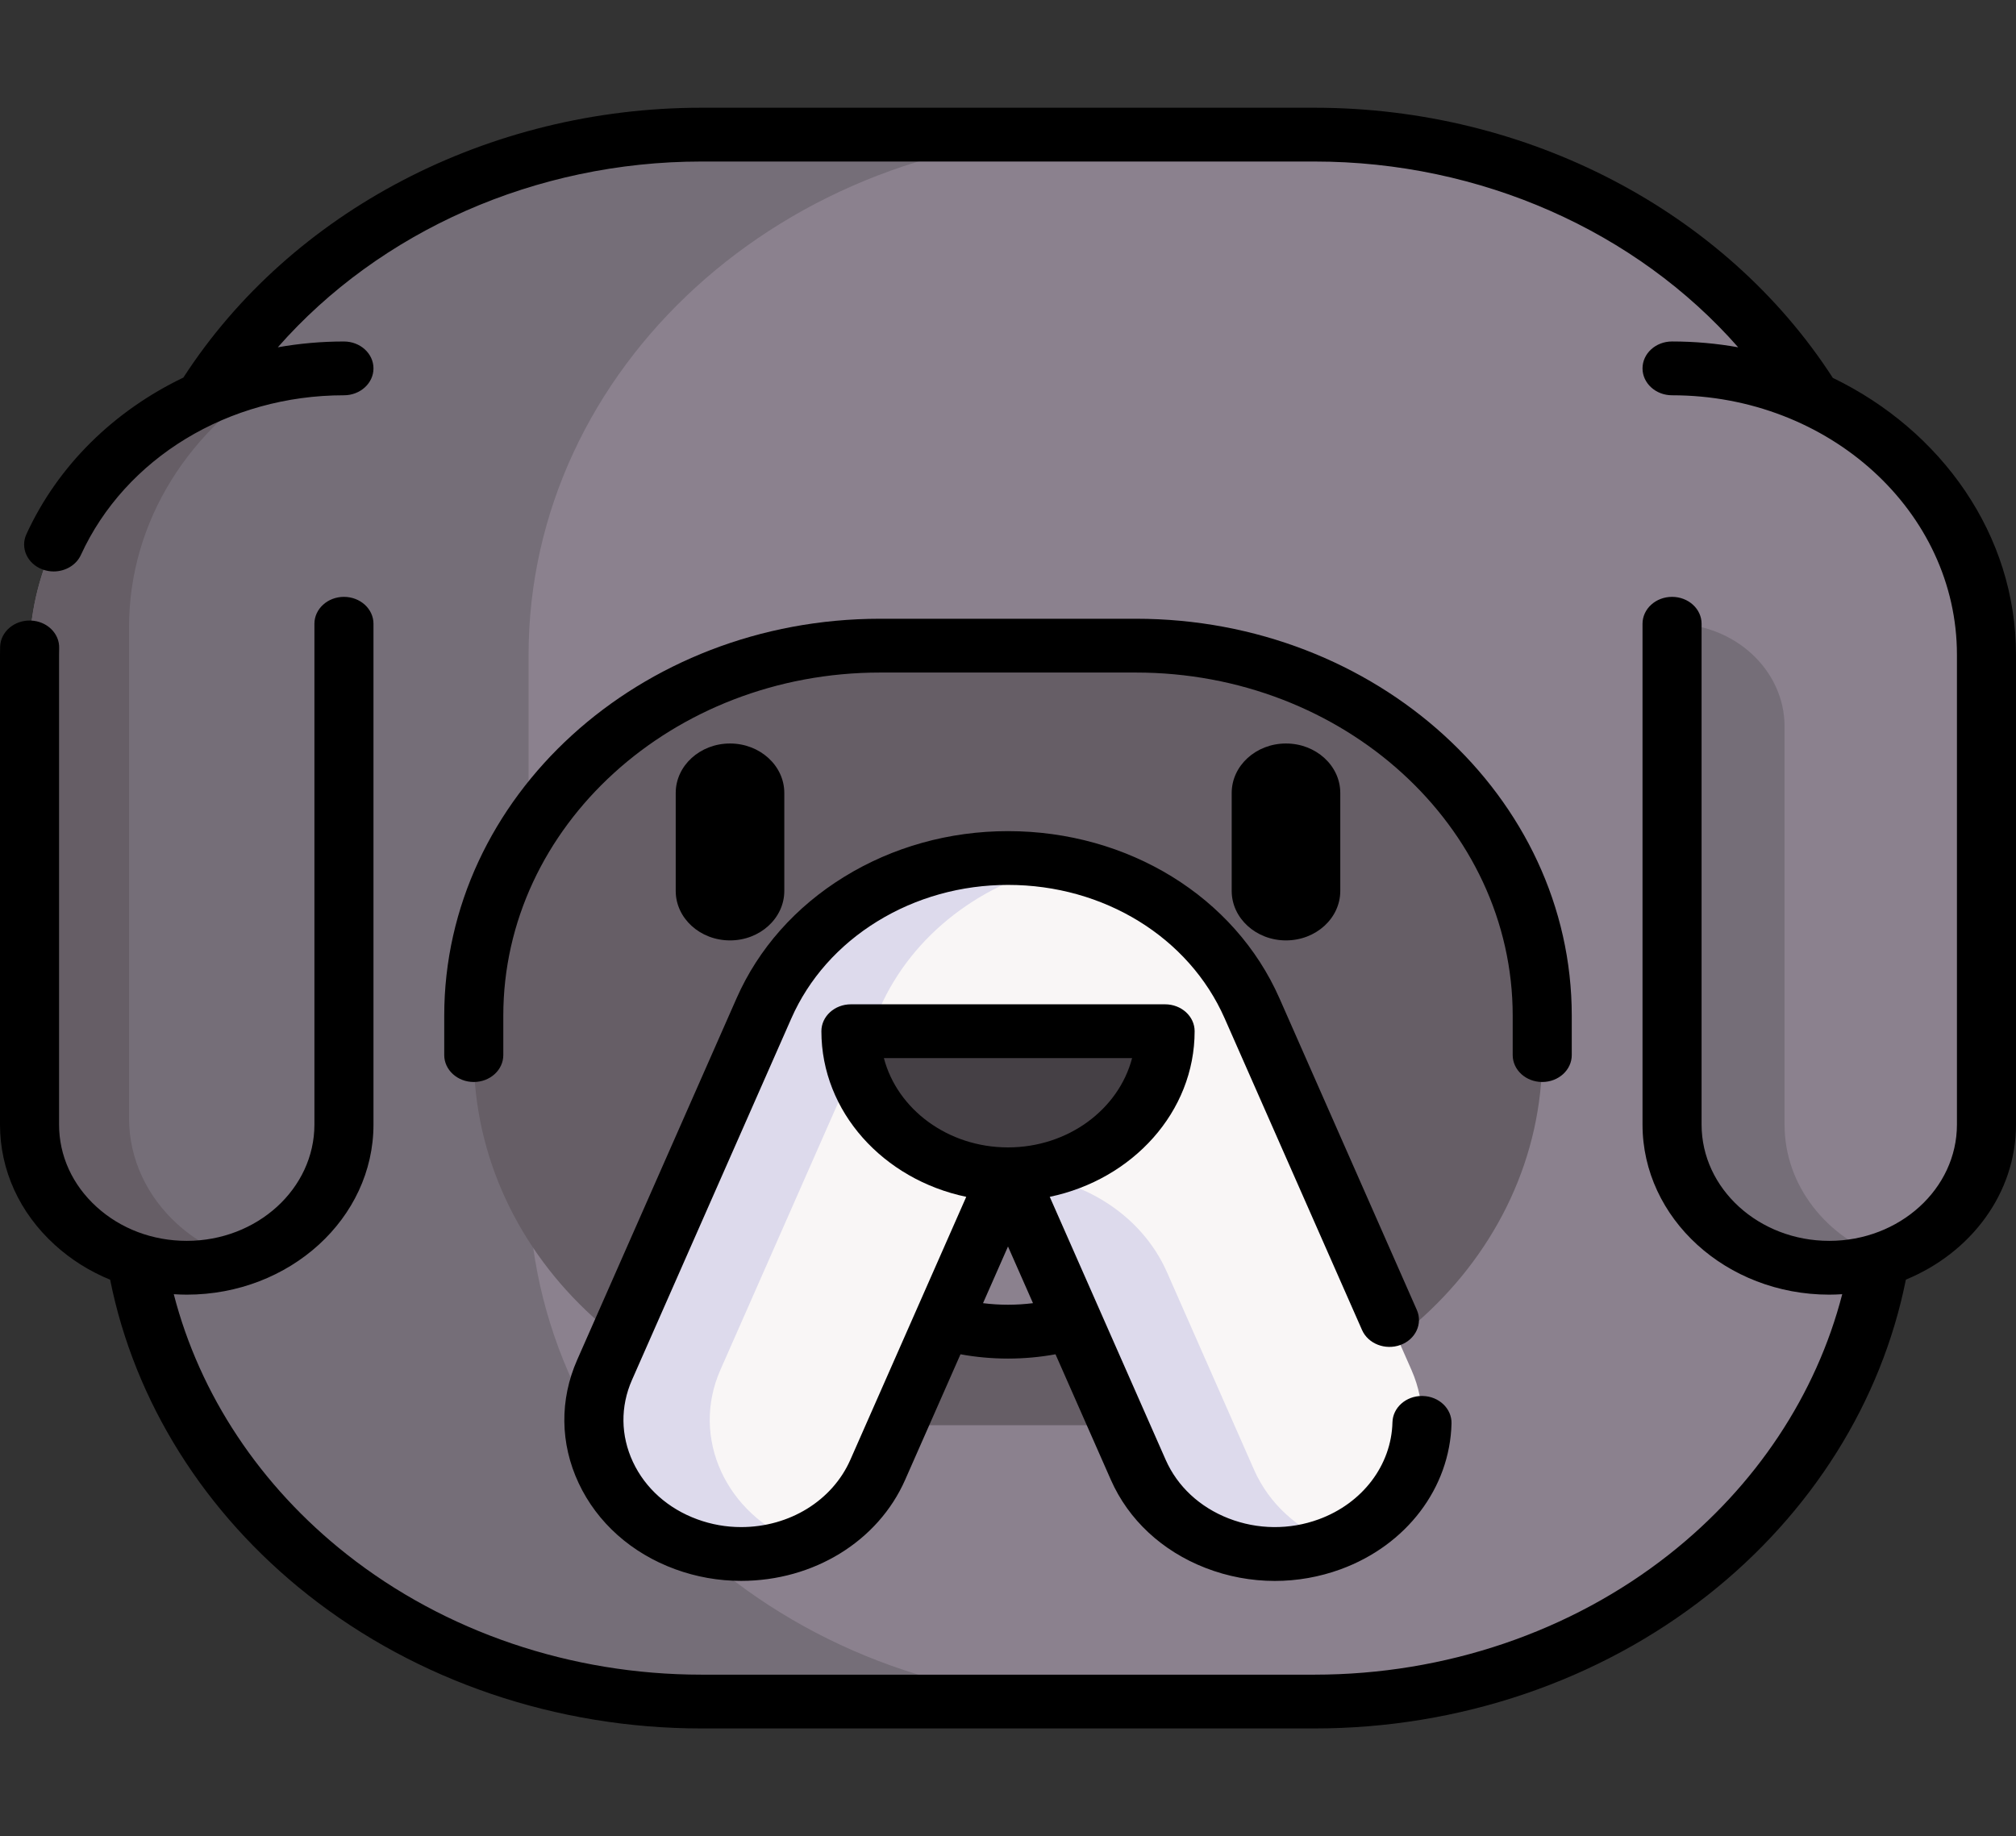 <svg width="101" height="92" viewBox="0 0 101 92" fill="none" xmlns="http://www.w3.org/2000/svg">
<rect x="0" y="0" width="101" height="92" fill="#333333" stroke="none"/>
<g clip-path="url(#clip0)">
<path d="M65.861 85.256H35.139C19.327 85.256 6.508 73.579 6.508 59.176V32.826C6.508 18.422 19.327 6.746 35.139 6.746H65.861C81.673 6.746 94.492 18.422 94.492 32.826V59.176C94.492 73.579 81.673 85.256 65.861 85.256Z" fill="#8B818E"/>
<path d="M55.112 85.254H35.139C19.326 85.254 6.508 73.578 6.508 59.176V32.825C6.508 18.421 19.326 6.745 35.139 6.745H55.112C39.3 6.745 26.481 18.421 26.481 32.825V59.176C26.481 73.578 39.3 85.254 55.112 85.254Z" fill="#756E78"/>
<path d="M23.736 52.864C23.736 63.105 32.85 71.407 44.092 71.407H56.908C68.15 71.407 77.264 63.105 77.264 52.864V50.892C77.264 40.651 68.15 32.349 56.908 32.349H44.092C32.849 32.349 23.736 40.651 23.736 50.892V52.864Z" fill="#665E66"/>
<path d="M50.191 68.536C54.012 68.536 57.109 65.714 57.109 62.234C57.109 58.753 54.012 55.931 50.191 55.931C46.37 55.931 43.272 58.753 43.272 62.234C43.272 65.714 46.37 68.536 50.191 68.536Z" fill="#665E66"/>
<path d="M39.941 57.106C39.941 62.418 44.669 66.724 50.5 66.724C56.331 66.724 61.059 62.418 61.059 57.106H39.941Z" fill="#8B818E"/>
<path d="M70.713 68.639L62.727 50.52C60.723 45.971 55.882 42.989 50.5 42.989C45.118 42.989 40.277 45.971 38.273 50.52L30.288 68.639C28.77 72.082 30.604 75.993 34.384 77.375C38.163 78.757 42.457 77.087 43.974 73.644L50.5 58.836L57.026 73.644C58.543 77.086 62.837 78.757 66.616 77.375C70.396 75.993 72.23 72.082 70.713 68.639Z" fill="#F9F6F6"/>
<path d="M36.09 68.639L44.075 50.52C45.711 46.808 49.236 44.14 53.401 43.284C52.462 43.091 51.49 42.989 50.5 42.989C45.118 42.989 40.277 45.971 38.272 50.52L30.287 68.639C28.77 72.082 30.604 75.993 34.384 77.375C36.276 78.067 38.298 77.993 40.035 77.315C36.359 75.885 34.594 72.035 36.09 68.639Z" fill="#DDDAEC"/>
<path d="M62.828 73.644L58.464 63.741C57.158 60.778 54.005 58.836 50.5 58.836L57.026 73.644C58.543 77.086 62.837 78.757 66.616 77.375C66.667 77.356 66.717 77.335 66.767 77.316C65.035 76.64 63.586 75.362 62.828 73.644Z" fill="#DDDAEC"/>
<path d="M42.63 51.668C42.63 55.627 46.154 58.836 50.5 58.836C54.846 58.836 58.37 55.627 58.37 51.668H42.63Z" fill="#454045"/>
<path d="M17.231 31.253V56.346C17.231 60.308 13.705 63.52 9.355 63.52C5.006 63.52 1.479 60.308 1.479 56.346V32.805C1.479 24.881 8.532 18.457 17.231 18.457" fill="#756E78"/>
<path d="M8.876 61.323C9.746 62.116 10.807 62.73 11.995 63.106C11.17 63.373 10.28 63.519 9.355 63.519C7.181 63.519 5.213 62.716 3.786 61.419C2.362 60.121 1.48 58.328 1.48 56.346V32.805C1.48 25.837 6.933 20.029 14.165 18.73C9.539 21.382 6.465 26.076 6.465 31.423V56.022C6.465 58.093 7.386 59.967 8.876 61.323Z" fill="#665E66"/>
<path d="M83.769 31.253V56.346C83.769 60.308 87.295 63.52 91.645 63.52C95.994 63.52 99.521 60.308 99.521 56.346V32.805C99.521 24.881 92.468 18.457 83.769 18.457" fill="#8B818E"/>
<path d="M94.463 63.046C93.591 63.35 92.647 63.517 91.659 63.519C87.319 63.525 83.769 60.157 83.769 56.203V31.253C83.789 31.253 83.808 31.253 83.828 31.253C86.92 31.263 89.405 33.584 89.405 36.4V56.346C89.405 59.402 91.505 62.013 94.463 63.046Z" fill="#756E78"/>
<path d="M77.264 54.212C78.082 54.212 78.744 53.608 78.744 52.864V50.892C78.744 39.924 68.948 31.002 56.908 31.002H44.092C32.052 31.002 22.256 39.924 22.256 50.892V52.864C22.256 53.608 22.919 54.212 23.736 54.212C24.553 54.212 25.215 53.608 25.215 52.864V50.892C25.215 41.41 33.684 33.697 44.092 33.697H56.908C67.317 33.697 75.785 41.41 75.785 50.892V52.864C75.785 53.608 76.447 54.212 77.264 54.212Z" fill="black"/>
<path d="M28.989 74.309C29.918 76.29 31.638 77.824 33.832 78.626C34.889 79.012 35.998 79.208 37.127 79.208C40.766 79.208 43.992 77.221 45.347 74.145L48.12 67.855C48.9 67.998 49.697 68.07 50.5 68.07C51.303 68.07 52.1 67.998 52.88 67.855L55.653 74.145C56.533 76.144 58.216 77.711 60.391 78.558C61.509 78.993 62.688 79.211 63.868 79.211C64.984 79.211 66.101 79.016 67.168 78.626C70.463 77.42 72.641 74.553 72.72 71.321C72.738 70.577 72.09 69.96 71.273 69.944C71.262 69.944 71.251 69.943 71.24 69.943C70.438 69.943 69.779 70.527 69.761 71.261C69.709 73.413 68.259 75.322 66.066 76.124C64.604 76.659 63.002 76.642 61.554 76.079C60.106 75.516 58.985 74.472 58.399 73.141L52.592 59.966C56.743 59.098 59.85 55.708 59.85 51.667C59.85 50.923 59.187 50.32 58.37 50.32H42.63C41.813 50.32 41.151 50.923 41.151 51.667C41.151 55.708 44.257 59.098 48.408 59.966L42.602 73.141C41.699 75.189 39.551 76.513 37.128 76.513C36.377 76.513 35.64 76.382 34.935 76.124C33.474 75.59 32.329 74.57 31.711 73.251C31.092 71.931 31.075 70.472 31.662 69.141L39.647 51.022C40.52 49.041 42.007 47.362 43.949 46.166C45.891 44.97 48.156 44.337 50.5 44.337C55.305 44.337 59.565 46.962 61.354 51.023L68.237 66.639C68.541 67.33 69.403 67.665 70.161 67.388C70.919 67.111 71.287 66.326 70.983 65.635L64.1 50.019C61.858 44.931 56.52 41.643 50.5 41.643C47.563 41.643 44.724 42.435 42.292 43.933C39.858 45.432 37.994 47.536 36.901 50.019L28.915 68.137C28.034 70.136 28.06 72.328 28.989 74.309ZM49.249 65.294L50.5 62.454L51.752 65.294C50.922 65.398 50.078 65.398 49.249 65.294ZM44.282 53.015H56.717C56.048 55.578 53.515 57.489 50.5 57.489C47.485 57.489 44.952 55.577 44.282 53.015Z" fill="black"/>
<path d="M39.293 44.64V39.73C39.293 38.363 38.073 37.252 36.573 37.252C35.073 37.252 33.853 38.363 33.853 39.73V44.64C33.853 46.006 35.073 47.118 36.573 47.118C38.073 47.118 39.293 46.006 39.293 44.64Z" fill="black"/>
<path d="M67.147 44.64V39.73C67.147 38.363 65.927 37.252 64.427 37.252C62.927 37.252 61.707 38.363 61.707 39.73V44.64C61.707 46.006 62.927 47.118 64.427 47.118C65.927 47.118 67.147 46.006 67.147 44.64Z" fill="black"/>
<path d="M91.823 18.933C86.423 10.575 76.519 5.398 65.861 5.398H35.139C24.487 5.398 14.588 10.569 9.187 18.918C5.718 20.582 2.904 23.314 1.323 26.765C1.009 27.452 1.365 28.241 2.119 28.527C2.305 28.598 2.498 28.632 2.688 28.632C3.267 28.632 3.817 28.32 4.054 27.803C6.28 22.945 11.452 19.805 17.231 19.805C18.048 19.805 18.711 19.202 18.711 18.458C18.711 17.713 18.048 17.11 17.231 17.11C16.104 17.11 14.995 17.21 13.918 17.401C19.026 11.584 26.828 8.093 35.139 8.093H65.861C74.171 8.093 81.973 11.584 87.082 17.401C86.009 17.21 84.902 17.109 83.769 17.109C82.951 17.109 82.289 17.712 82.289 18.457C82.289 19.201 82.951 19.805 83.769 19.805C91.638 19.805 98.041 25.637 98.041 32.805V56.345C98.041 59.558 95.172 62.172 91.644 62.172C88.117 62.172 85.248 59.558 85.248 56.345V31.253C85.248 30.508 84.586 29.905 83.769 29.905C82.951 29.905 82.289 30.508 82.289 31.253V56.345C82.289 61.044 86.486 64.867 91.644 64.867C91.863 64.867 92.079 64.858 92.294 64.844C90.995 69.879 87.969 74.452 83.63 77.876C78.702 81.765 72.391 83.907 65.861 83.907H35.139C28.609 83.907 22.298 81.765 17.37 77.876C13.031 74.453 10.005 69.879 8.706 64.845C8.922 64.858 9.138 64.867 9.356 64.867C14.514 64.867 18.711 61.044 18.711 56.345V31.253C18.711 30.509 18.048 29.905 17.231 29.905C16.414 29.905 15.752 30.509 15.752 31.253V56.345C15.752 59.558 12.883 62.172 9.356 62.172C7.647 62.172 6.041 61.566 4.833 60.464C3.625 59.364 2.959 57.902 2.959 56.345V32.806C2.959 32.697 2.961 32.588 2.964 32.48C2.989 31.736 2.347 31.114 1.53 31.092C0.716 31.068 0.031 31.654 0.006 32.398C0.002 32.534 0 32.67 0 32.806V56.345C0 58.622 0.974 60.762 2.741 62.369C3.556 63.113 4.497 63.7 5.518 64.119C6.742 70.231 10.24 75.816 15.432 79.913C20.899 84.227 27.897 86.602 35.139 86.602H65.861C73.103 86.602 80.101 84.227 85.568 79.913C90.762 75.814 94.26 70.228 95.483 64.114C98.732 62.776 101 59.799 101 56.345V32.805C101 26.799 97.277 21.571 91.823 18.933Z" fill="black"/>
</g>
<defs>
<clipPath id="clip0">
<rect width="101" height="92" fill="white"/>
</clipPath>
</defs>
</svg>
